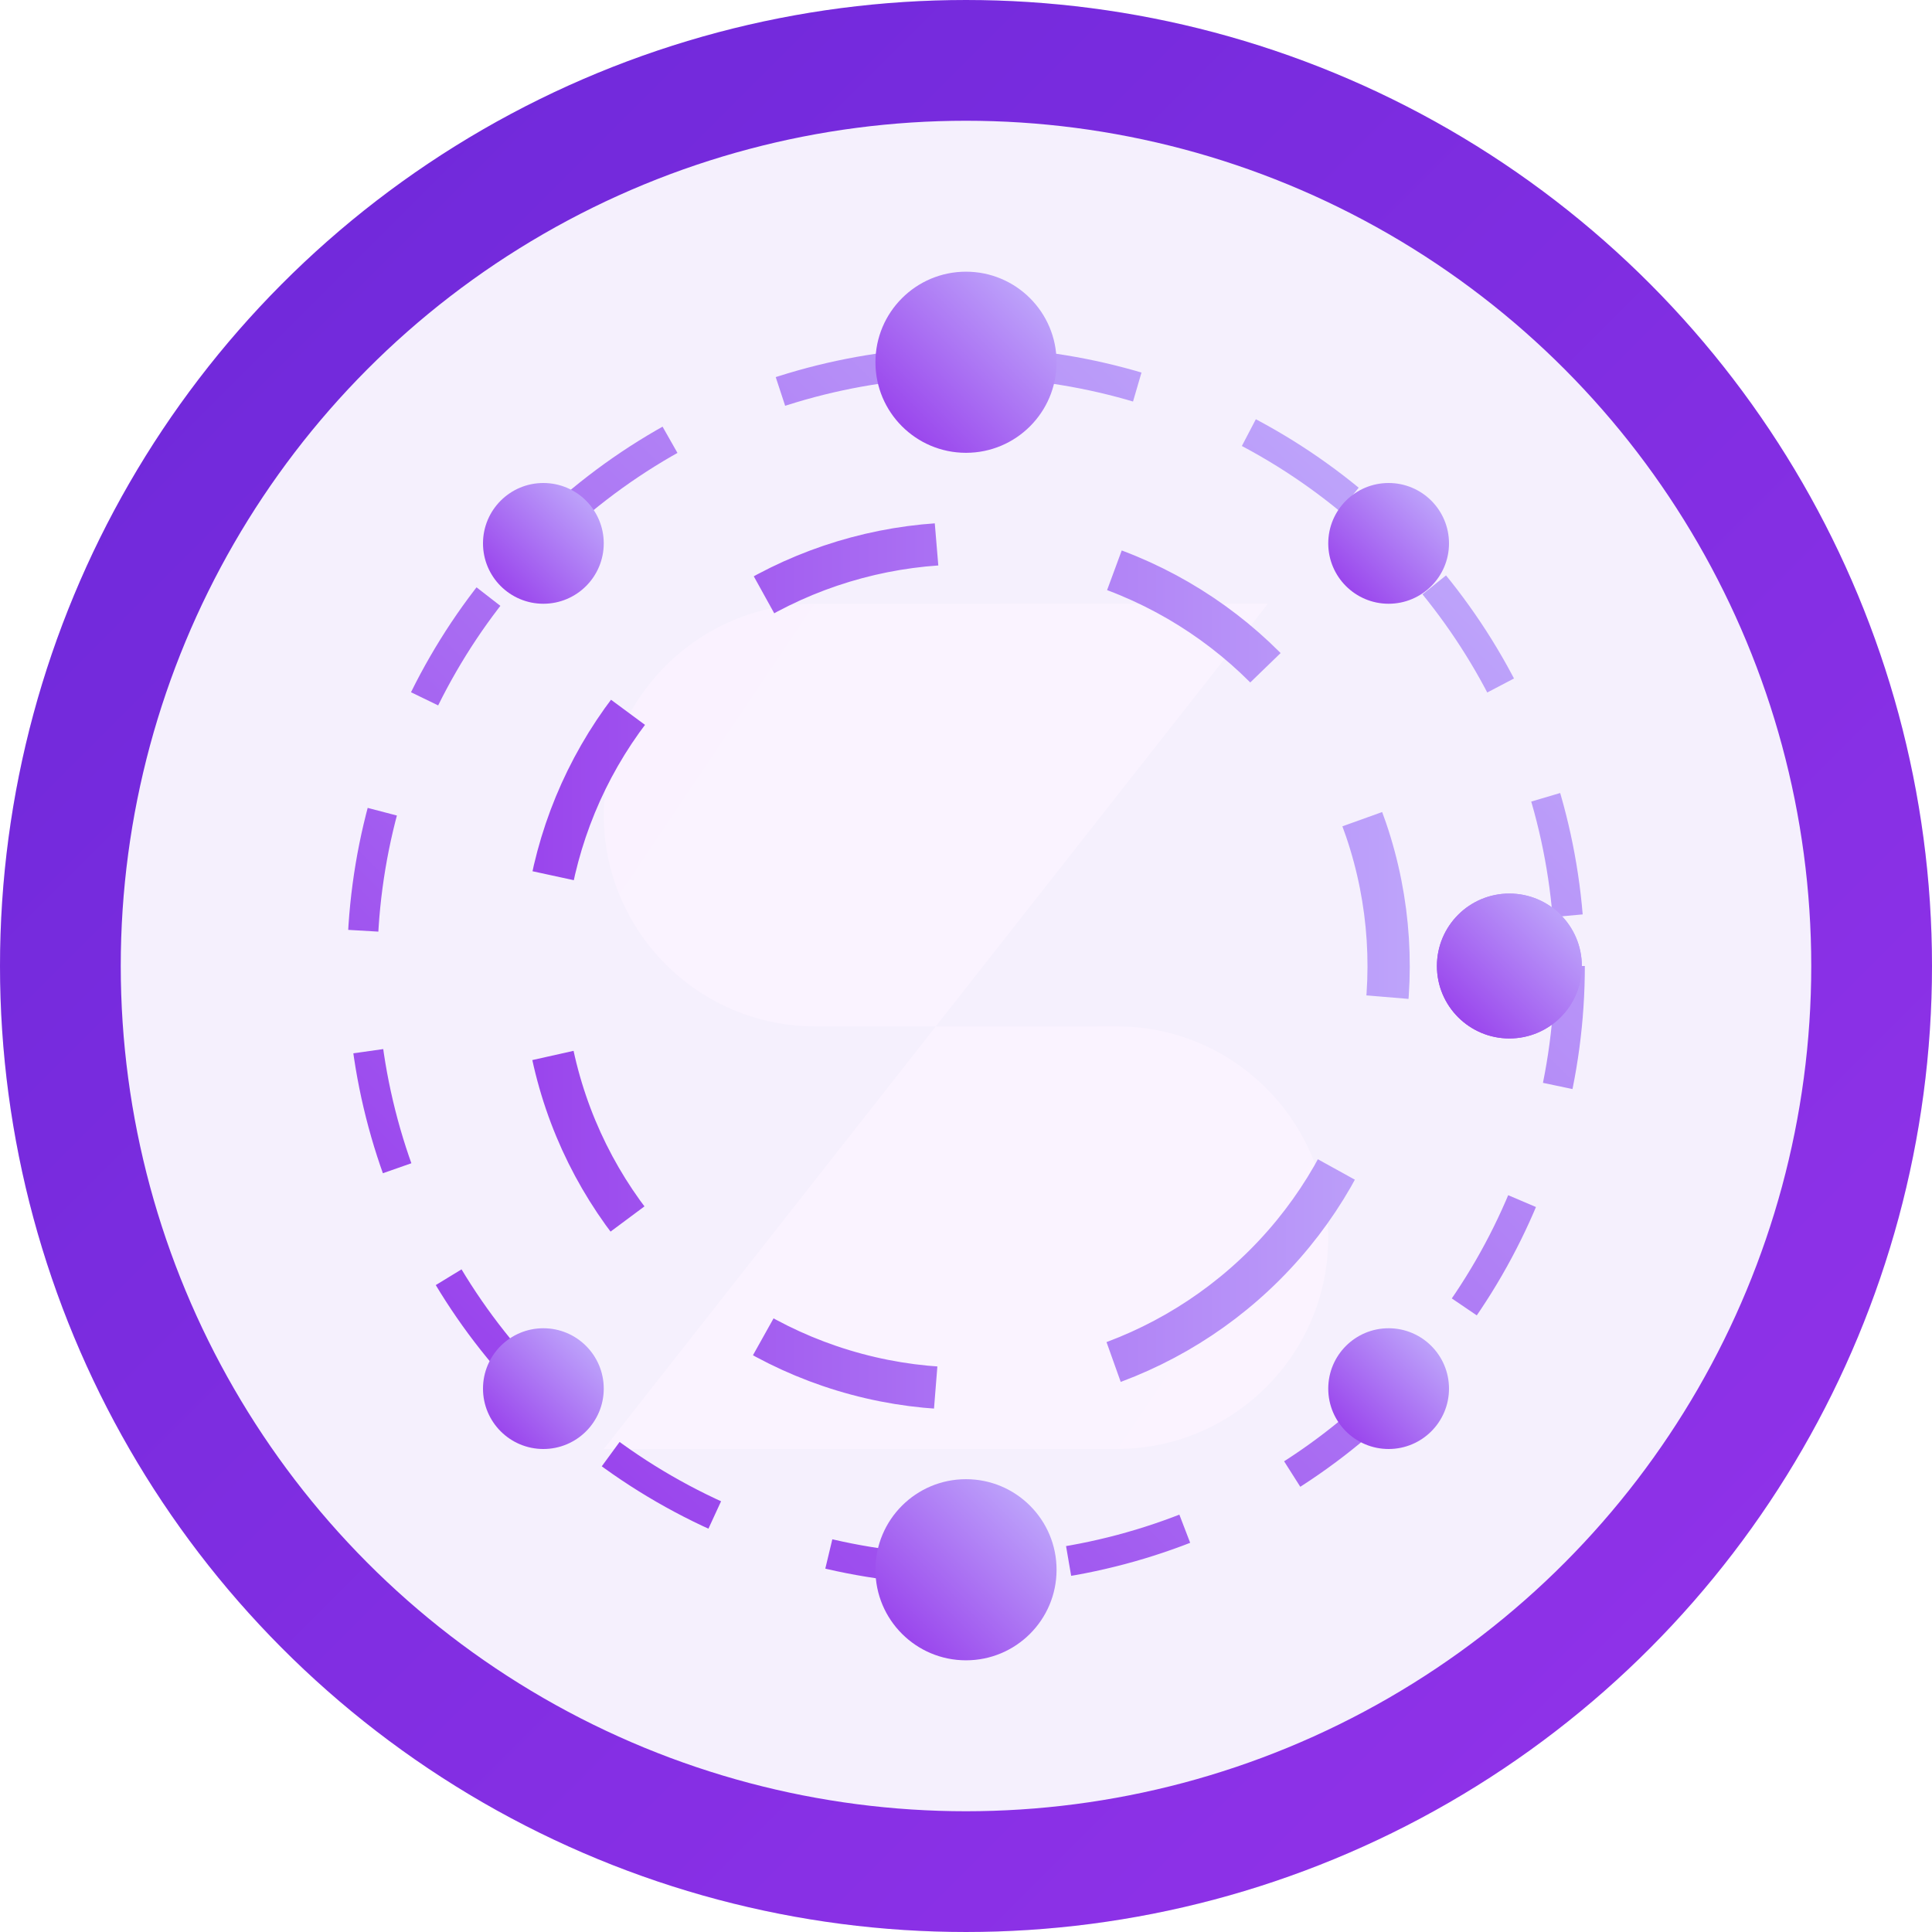 <svg xmlns="http://www.w3.org/2000/svg" width="32" height="32" viewBox="0 0 32 32">
  <defs>
    <linearGradient id="gradientPrimary" x1="0%" y1="0%" x2="100%" y2="100%">
      <stop offset="0%" stop-color="#6d28d9" />
      <stop offset="100%" stop-color="#9333ea" />
    </linearGradient>
    <linearGradient id="gradientSecondary" x1="0%" y1="100%" x2="100%" y2="0%">
      <stop offset="0%" stop-color="#9333ea" />
      <stop offset="100%" stop-color="#c4b5fd" />
    </linearGradient>
    <linearGradient id="gradientDark" x1="0%" y1="0%" x2="100%" y2="100%">
      <stop offset="0%" stop-color="#8b5cf6" />
      <stop offset="100%" stop-color="#a78bfa" />
    </linearGradient>
    <filter id="glow" x="-50%" y="-50%" width="200%" height="200%">
      <feGaussianBlur stdDeviation="1.5" result="blur" />
      <feColorMatrix in="blur" type="matrix" values="1 0 0 0 0.6  0 1 0 0 0.2  0 0 1 0 1  0 0 0 0.7 0" result="glow" />
      <feBlend in="SourceGraphic" in2="glow" mode="screen" />
    </filter>
  </defs>
  <style>
    .currency {
      fill: url(#gradientPrimary);
      filter: url(#glow);
    }
    .accent {
      fill: url(#gradientSecondary);
    }
    .circle {
      fill: none;
      stroke: url(#gradientPrimary);
      stroke-width: 2;
      filter: drop-shadow(0px 0px 1px rgba(109, 40, 217, 0.5));
    }
    .rotate-circle {
      stroke: url(#gradientSecondary);
    }
    @media (prefers-color-scheme: dark) {
      .currency { fill: url(#gradientDark); }
      .accent { fill: #c4b5fd; }
      .circle { stroke: url(#gradientDark); }
      .rotate-circle { stroke: #a78bfa; }
    }
    .pulse {
      animation: pulse 4s infinite ease-in-out;
    }
    @keyframes pulse {
      0%, 100% { transform: scale(1); opacity: 1; }
      50% { transform: scale(1.05); opacity: 0.9; }
    }
    .rotate {
      transform-origin: center;
      animation: rotate 15s infinite linear;
    }
    @keyframes rotate {
      from { transform: rotate(0deg); }
      to { transform: rotate(360deg); }
    }
    .float {
      animation: float 5s infinite ease-in-out;
    }
    @keyframes float {
      0%, 100% { transform: translateY(0); }
      50% { transform: translateY(-6px); }
    }
    .glow {
      animation: glow 3s infinite alternate ease-in-out;
    }
    @keyframes glow {
      from { opacity: 0.7; filter: blur(0); }
      to { opacity: 1; filter: blur(0.5px); }
    }
    .orbit {
      transform-origin: center;
      animation: orbit 12s infinite linear;
    }
    @keyframes orbit {
      from { transform: rotate(0deg) translateX(9px) rotate(0deg); }
      to { transform: rotate(360deg) translateX(9px) rotate(-360deg); }
    }
  </style>
  <g class="pulse">
    <!-- Background glow effect -->
    <circle cx="16" cy="16" r="16" fill="#6d28d9" opacity="0.07" class="glow" />
    
    <!-- Main circle -->
    <circle cx="16" cy="16" r="15" class="circle" />
    
    <!-- Dollar sign -->
    <path d="M16 7v18M21 10H13.5c-1.93 0-3.5 1.57-3.5 3.5S11.57 17 13.5 17H18.5c1.93 0 3.5 1.57 3.5 3.5S20.43 24 18.5 24H10" class="currency" stroke-width="2.5" stroke-linecap="round" />
    
    <!-- Rotating elements -->
    <g class="rotate">
      <circle cx="16" cy="16" r="10" fill="none" class="rotate-circle" stroke-width="0.5" stroke-dasharray="2 2" />
      <circle cx="16" cy="16" r="7" fill="none" class="rotate-circle" stroke-width="0.7" stroke-dasharray="3 3" transform="rotate(45 16 16)" />
    </g>
    
    <!-- Floating dots -->
    <circle cx="16" cy="6" r="1.5" class="accent float" />
    <circle cx="16" cy="26" r="1.5" class="accent float" style="animation-delay: -2s;" />
    
    <!-- Decorative elements -->
    <g class="orbit" style="animation-delay: -3s;">
      <circle cx="25" cy="16" r="1.2" class="accent glow" style="animation-delay: 1s;" />
    </g>
    <g class="orbit" style="animation-delay: -6s;">
      <circle cx="25" cy="16" r="1.2" class="accent glow" style="animation-delay: 0.5s;" />
    </g>
    
    <!-- Additional decorative elements -->
    <circle cx="9" cy="9" r="1" class="accent glow" style="animation-delay: 1s;" />
    <circle cx="23" cy="9" r="1" class="accent glow" style="animation-delay: 0.5s;" />
    <circle cx="9" cy="23" r="1" class="accent glow" style="animation-delay: 1.5s;" />
    <circle cx="23" cy="23" r="1" class="accent glow" style="animation-delay: 2s;" />
  </g>
</svg>

